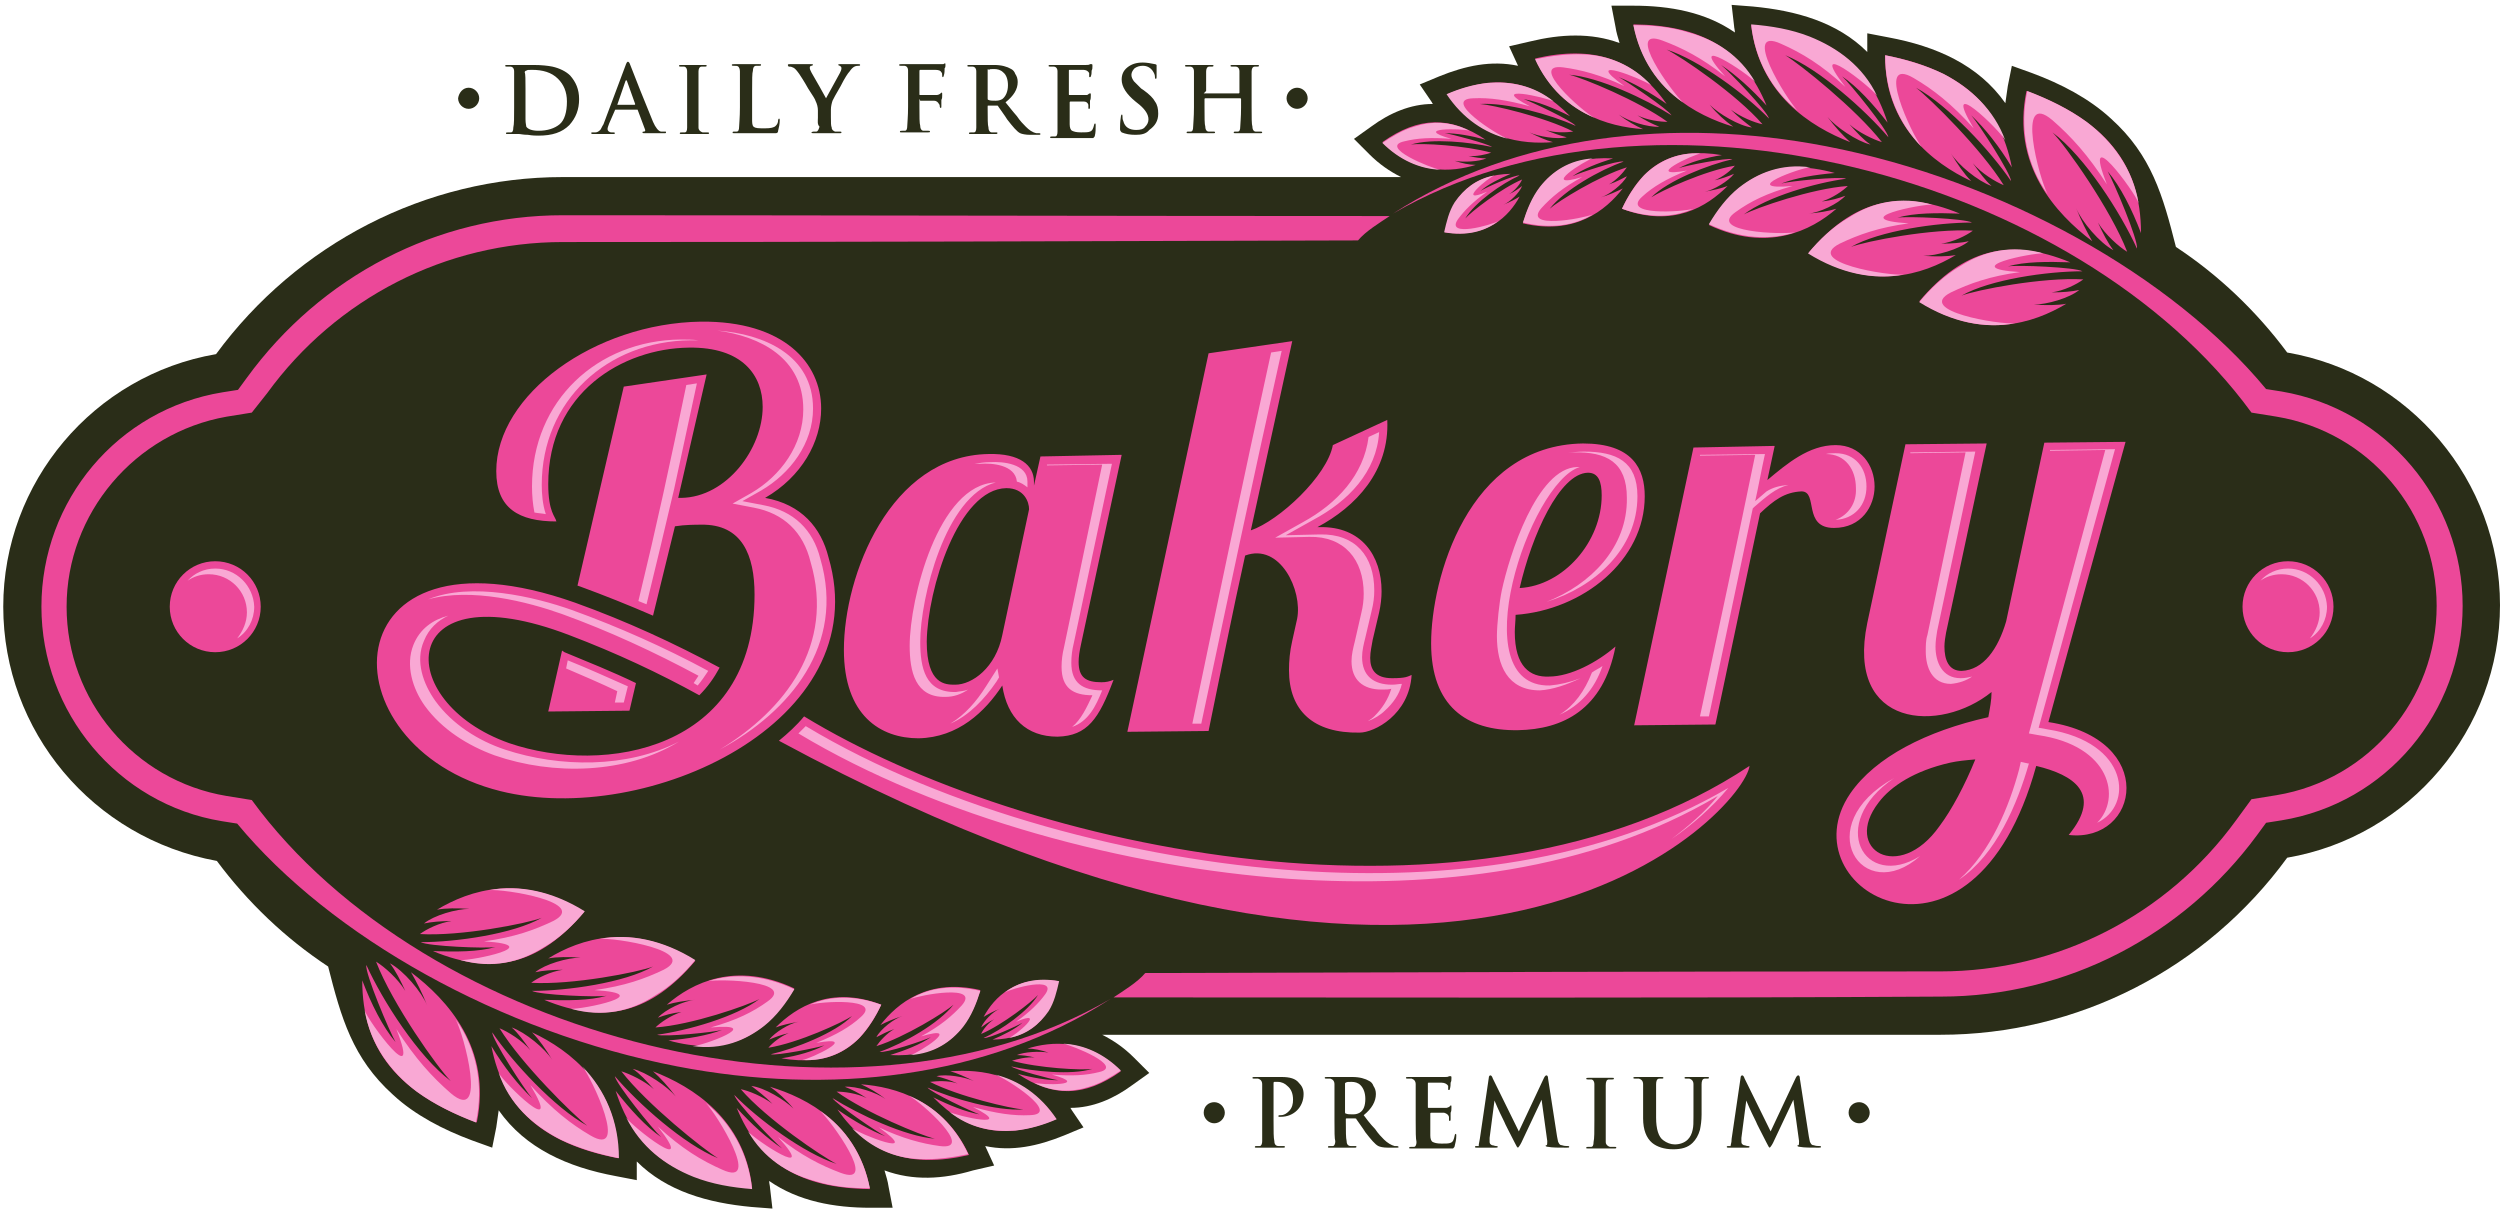 <?xml version="1.0" encoding="utf-8"?>
<!-- Generator: Adobe Illustrator 25.2.0, SVG Export Plug-In . SVG Version: 6.00 Build 0)  -->
<svg version="1.1" id="Layer_1" xmlns="http://www.w3.org/2000/svg" xmlns:xlink="http://www.w3.org/1999/xlink" x="0px" y="0px"
	 viewBox="0 0 307.8 149.4" style="enable-background:new 0 0 307.8 149.4;" xml:space="preserve">
<style type="text/css">
	.st0{fill-rule:evenodd;clip-rule:evenodd;fill:#2A2D18;}
	.st1{fill-rule:evenodd;clip-rule:evenodd;fill:#EC4899;}
	.st2{fill-rule:evenodd;clip-rule:evenodd;fill:#F9A8D4;}
	.st3{fill:#2A2D18;}
</style>
<g>
	<path class="st0" d="M108.9,144.1c0.2,0.7,0.4,1.3,0.5,2l0.5,2.6l-2.7,0c-4.5,0-8.9-0.8-12.5-3.3c0,0.3,0.1,0.6,0.1,0.8l0.3,2.6
		l-2.6-0.2c-5.3-0.5-10.4-1.9-14.1-5.6l0,2.3l-2.6-0.5c-5.9-1.1-11.1-3.4-14.4-8.1c-0.1,0.7-0.2,1.4-0.3,2.1l-0.5,2.5l-2.5-0.9
		c-3.5-1.3-7-3.1-9.7-5.6c-5-4.5-6.4-9.5-8-15.8c-5.3-3.5-9.9-7.9-13.7-13C11.4,103.2,0.4,90,0.4,74.7c0-15.3,11.1-28.5,26.2-31.1
		c10-13.6,25.8-21.8,42.7-21.8c34.4,0,68.8,0,103.2,0c-1.4-0.7-2.7-1.6-3.9-2.8l-1.9-1.9l2.1-1.5c2.3-1.7,4.9-2.8,7.6-2.8
		c0-0.1-0.1-0.1-0.1-0.2l-1.5-2.2l2.4-1c3.2-1.3,6.4-2,9.7-1.3c0,0,0,0,0,0l-1.1-2.4l2.6-0.6c3.7-0.9,7.5-1.1,11,0.2
		c-0.2-0.7-0.4-1.3-0.5-2l-0.5-2.6l2.7,0c4.5,0,8.9,0.8,12.5,3.3c0-0.3-0.1-0.6-0.1-0.8l-0.3-2.6l2.6,0.2c5.3,0.5,10.4,1.9,14.1,5.6
		l0-2.3l2.6,0.5c5.9,1.1,11.1,3.4,14.4,8.1c0.1-0.7,0.2-1.4,0.3-2.1l0.5-2.5l2.5,0.9c3.5,1.3,7,3.1,9.7,5.6c5,4.5,6.4,9.5,8,15.8
		c5.3,3.5,9.9,7.9,13.7,13c15.1,2.6,26.2,15.8,26.2,31.1c0,15.3-11.1,28.5-26.2,31.1c-10,13.7-25.8,21.8-42.7,21.8
		c-34.4,0-68.8,0-103.2,0c1.4,0.7,2.7,1.6,3.9,2.8l1.9,1.9l-2.1,1.5c-2.3,1.7-4.9,2.8-7.6,2.8c0,0.1,0.1,0.1,0.1,0.2l1.5,2.2l-2.4,1
		c-3.2,1.3-6.4,2-9.7,1.3c0,0,0,0,0,0l1.1,2.4l-2.6,0.6C116.1,145.2,112.4,145.4,108.9,144.1"/>
	<path class="st1" d="M222.7,31.1c5.4-6.4,11.1-7.9,18.6-4.8c-2.8-0.1-5.6-0.1-7.7,0.5c1.2-0.2,8.3,0.1,9.2,0.6
		c-4.3,0-11.4,1-14.9,3c1.8-0.7,10-2.3,15-2c-0.8,0.6-2.4,1.4-3.9,1.6c1.3,0,2.5-0.1,3.4-0.3c-1.2,1-4,1.8-5.6,1.8
		c1.5,0.1,2.9,0.1,4-0.1C236.8,33.8,230.3,36,222.7,31.1 M210.4,27.7c3.8-6.3,8.6-8.3,15.5-6.4c-2.4,0.2-4.8,0.6-6.6,1.3
		c1-0.3,7.2-0.9,8-0.6c-3.7,0.5-9.7,2.2-12.6,4.4c1.5-0.8,8.4-3.2,12.8-3.5c-0.6,0.6-1.9,1.5-3.2,1.9c1.1-0.1,2.1-0.4,2.9-0.7
		c-0.9,1-3.2,2.1-4.6,2.2c1.3-0.1,2.5-0.3,3.5-0.6C223,28.4,217.6,31.1,210.4,27.7z M199.7,25.7c2.6-5.6,6.4-7.6,12.3-6.6
		c-2,0.3-4,0.9-5.3,1.6c0.8-0.3,5.9-1.3,6.6-1.1c-3,0.7-7.9,2.6-10,4.7c1.2-0.8,6.6-3.3,10.3-3.9c-0.5,0.6-1.5,1.4-2.5,1.8
		c0.9-0.2,1.7-0.5,2.4-0.8c-0.7,0.9-2.5,2-3.6,2.2c1.1-0.2,2-0.4,2.8-0.7C210.2,25.4,206,28.1,199.7,25.7z M187.5,27.5
		c1.8-5.9,5.3-8.3,11.1-8c-1.9,0.6-3.7,1.3-5,2.2c0.8-0.4,5.6-2,6.3-1.8c-2.9,1-7.3,3.5-9.1,5.8c1-0.9,6-4,9.5-5.1
		c-0.4,0.6-1.3,1.6-2.2,2.1c0.9-0.3,1.6-0.7,2.2-1c-0.5,1-2.2,2.3-3.2,2.6c1-0.3,1.9-0.7,2.7-1.1C197.7,25.9,193.9,29,187.5,27.5z
		 M177.9,28.6c1-4.8,3.5-7.1,8.1-7.2c-1.4,0.6-2.8,1.3-3.7,2.1c0.6-0.4,4.2-2,4.8-1.9c-2.2,1-5.5,3.3-6.7,5.3c0.7-0.8,4.4-3.7,7-4.8
		c-0.2,0.5-0.9,1.4-1.6,1.8c0.7-0.3,1.2-0.7,1.6-1c-0.3,0.8-1.5,2-2.3,2.3c0.8-0.3,1.5-0.7,2-1C185.8,26.6,183.1,29.4,177.9,28.6z
		 M170.2,17.5c4.5-3.2,8.4-3.2,12.7-0.3c-1.8-0.5-3.6-0.8-5-0.8c0.8,0.1,5.3,1.3,5.8,1.7c-2.7-0.6-7.4-1.1-10-0.3
		c1.3-0.2,6.7,0.1,9.9,1c-0.6,0.2-1.8,0.5-2.8,0.4c0.8,0.2,1.6,0.3,2.2,0.3c-0.9,0.4-2.8,0.5-3.9,0.3c0.9,0.3,1.8,0.5,2.6,0.5
		C178.8,21.2,174.3,21.6,170.2,17.5z M178.2,11.6c6.1-2.6,10.8-1.7,15.1,2.7c-2-1-4-1.8-5.7-2.1c0.9,0.3,6,2.7,6.4,3.3
		c-3.1-1.4-8.5-2.9-11.8-2.7c1.5,0.1,8,1.6,11.5,3.4c-0.8,0.1-2.2,0.2-3.4-0.2c0.9,0.4,1.8,0.7,2.6,0.9c-1.2,0.3-3.5-0.1-4.6-0.6
		c1,0.5,2.1,1,2.9,1.2C187.5,17.8,182,17.2,178.2,11.6z M189,7.2c7.3-1.7,12.3,0.1,16.2,5.6c-2-1.4-4.1-2.6-5.9-3.3
		c1,0.5,6.1,4,6.5,4.7c-3.2-2-8.9-4.7-12.6-5c1.7,0.4,8.5,3.2,12.1,5.8c-0.9,0-2.5-0.2-3.7-0.8c0.9,0.6,1.9,1.1,2.7,1.4
		c-1.4,0.1-3.9-0.7-5-1.5c1,0.8,2.1,1.4,3,1.8C198,15.6,192,13.9,189,7.2z M201.1,3c8.6,0.1,13.6,3.2,16.4,10c-1.8-2-3.8-3.8-5.6-5
		c1,0.8,5.7,5.7,5.9,6.6c-2.9-3-8.6-7.2-12.6-8.5c1.8,0.9,8.6,5.5,11.8,9.2c-1-0.2-2.7-0.9-3.9-1.8c0.9,0.9,1.8,1.6,2.6,2.2
		c-1.6-0.2-4.1-1.7-5.2-2.8c0.9,1.1,1.9,2,2.9,2.7C208.8,14.2,202.7,11,201.1,3z M215.6,3.1c9.2,0.8,14.4,4.5,16.8,12
		c-1.8-2.3-3.7-4.4-5.6-5.7c1,0.9,5.6,6.6,5.7,7.5c-2.9-3.4-8.5-8.4-12.7-10.1c1.8,1.1,8.7,6.6,11.9,10.7c-1-0.3-2.9-1.2-4-2.2
		c0.9,1,1.7,1.9,2.6,2.5c-1.7-0.4-4.3-2.2-5.3-3.4c0.9,1.2,1.9,2.3,2.8,3.1C222.9,15.6,216.6,11.6,215.6,3.1z M232.1,6.8
		c9.3,1.8,14.1,6.1,15.6,13.8c-1.5-2.5-3.3-4.8-5-6.4c0.9,1,4.9,7.2,4.9,8.1c-2.5-3.7-7.7-9.3-11.7-11.5c1.7,1.3,8.1,7.6,10.8,12
		c-1-0.4-2.8-1.5-3.8-2.7c0.8,1.1,1.5,2.1,2.3,2.8c-1.7-0.6-4.1-2.6-5-4c0.8,1.3,1.6,2.5,2.5,3.4C238,20.1,232,15.5,232.1,6.8z
		 M249.5,11.2c9.7,3.6,14.1,9,14.1,17.5c-1.1-2.9-2.5-5.7-4.1-7.6c0.7,1.2,3.8,8.5,3.6,9.5c-2-4.4-6.4-11.3-10.4-14.3
		c1.6,1.6,7.2,9.5,9.2,14.7c-1-0.6-2.7-2.1-3.6-3.6c0.6,1.3,1.2,2.5,1.9,3.4c-1.7-0.9-3.9-3.5-4.6-5.2c0.6,1.5,1.3,2.9,2,4.1
		C253.1,26.3,247.6,20.3,249.5,11.2z M236.3,37.1c5.4-6.4,11.1-7.9,18.6-4.8c-2.8-0.1-5.6-0.1-7.7,0.5c1.2-0.2,8.3,0.1,9.2,0.6
		c-4.3,0-11.4,1-14.9,3c1.8-0.7,10-2.3,15-2c-0.8,0.6-2.4,1.4-3.9,1.6c1.3,0,2.5-0.1,3.4-0.3c-1.2,1-4,1.8-5.6,1.8
		c1.5,0.1,2.9,0.1,4-0.1C250.4,39.8,243.9,42,236.3,37.1z"/>
	<path class="st2" d="M231.1,11.8c-0.7-1.1-8.9-7.5-3.9-1.1c-2.9-2.7-5.4-4.2-7.9-5.3c-5-2.3,0.7,6.9,2,8.2
		c-3.1-2.5-5.2-6.1-5.7-10.6c2.5,0.2,4.9,0.6,7.2,1.5C226.3,5.9,229.4,8.2,231.1,11.8 M216.1,10.1c-0.8-1-8.8-6.3-3.7-0.7
		c-2.9-2.3-5.3-3.5-7.7-4.4c-4.8-1.8,1.2,6.4,2.5,7.6c-3.1-2.1-5.3-5.4-6.1-9.5c2.3,0,4.6,0.2,6.8,0.9
		C211.2,4.9,214.2,6.8,216.1,10.1z M203.3,10.5c-0.9-0.7-8.9-3.9-3.3,0.1c-3-1.4-5.3-2-7.5-2.3c-4.5-0.6,2.4,5.5,3.8,6.2
		c-3.1-1.3-5.7-3.7-7.3-7.2c1.9-0.4,4-0.7,6-0.6C198,6.8,201,8,203.3,10.5z M191.3,12.5c-0.9-0.5-8.4-2.2-2.9,0.6
		c-2.9-0.8-5-1.1-7-1c-4,0.1,3,4.6,4.3,5c-2.9-0.7-5.6-2.5-7.6-5.5c1.6-0.7,3.3-1.2,5.1-1.4C186,10,188.8,10.5,191.3,12.5z
		 M180.9,16.1c-0.8-0.3-7.2-0.4-2.2,1c-2.5-0.2-4.2-0.1-5.8,0.3c-3.2,0.7,3.3,3.3,4.4,3.5c-2.5-0.1-5-1.2-7.1-3.3
		c1.2-0.8,2.5-1.6,3.9-2C176.2,14.9,178.6,14.9,180.9,16.1z M184,21.6c-0.7,0.2-4.9,3.7-0.9,2c-1.7,1.2-2.8,2.3-3.6,3.4
		c-1.6,2.3,4.2,0.7,5,0.2c-1.7,1.3-3.9,1.9-6.7,1.4c0.3-1.3,0.6-2.6,1.3-3.7C180.2,23.3,181.8,22,184,21.6z M196.1,19.5
		c-0.9,0.2-6.7,3.9-1.3,2.3c-2.4,1.3-3.8,2.5-5,3.8c-2.4,2.7,5.1,1.3,6.3,0.8c-2.3,1.4-5.2,1.8-8.6,1c0.5-1.6,1.1-3.1,2.1-4.4
		C191.1,21.1,193.2,19.7,196.1,19.5z M209.4,18.9c-0.9,0.1-7.3,3.1-1.7,2.1c-2.5,1-4.2,2-5.5,3.2c-2.7,2.4,5,1.9,6.3,1.5
		c-2.5,1.1-5.5,1.2-8.8,0c0.7-1.5,1.6-2.9,2.7-4.1C204.1,19.9,206.5,18.7,209.4,18.9z M222.9,20.6c-1.1,0-9.1,2.9-2.2,2.3
		c-3.2,0.9-5.2,1.9-7,3.2c-3.6,2.5,5.8,2.8,7.3,2.5c-3.1,1-6.8,0.8-10.6-1c1-1.7,2.2-3.3,3.7-4.5C216.4,21.3,219.3,20.1,222.9,20.6z
		 M237.9,25.2c-1.3-0.1-10.8,1.8-2.9,2.3c-3.7,0.5-6.2,1.4-8.5,2.5c-4.5,2.3,6.1,4,7.9,3.8c-3.7,0.7-7.8-0.1-11.8-2.6
		c1.4-1.7,3.1-3.3,5-4.4C230.5,24.9,234,24.1,237.9,25.2z M251.6,31.2c-1.3-0.1-10.8,1.8-2.9,2.3c-3.7,0.5-6.2,1.4-8.5,2.5
		c-4.5,2.3,6.1,4,7.9,3.8c-3.7,0.7-7.8-0.1-11.8-2.6c1.4-1.7,3.1-3.3,5-4.4C244.2,30.9,247.7,30.1,251.6,31.2z M263.3,25
		c-0.4-1.3-7.1-10.4-3.9-2.3c-2.3-3.6-4.4-5.9-6.7-7.9c-4.6-3.9-1.6,7.3-0.6,9.1c-2.5-3.5-3.5-7.9-2.5-12.7c2.6,1,5.1,2.2,7.3,3.8
		C260.1,17.4,262.6,20.8,263.3,25z M246.9,17.3c-0.6-1.2-8.1-8.5-3.9-1.5c-2.7-3-5-4.8-7.4-6.2c-4.8-2.8-0.2,7,1,8.5
		c-2.8-2.9-4.5-6.7-4.5-11.3c2.5,0.5,4.9,1.2,7.2,2.3C242.7,10.9,245.5,13.5,246.9,17.3z"/>
	<path class="st1" d="M69.2,80.1l-1.7,7.5l10-0.1l0.8-3.4c-2.9-1.4-5.9-2.6-8.8-3.8L69.2,80.1z M99,88.2
		c26.9,16.4,82.5,28.6,116.4,6.1c-0.6,5.3-34,43.1-119.5-3.1C97,90.3,98.1,89.3,99,88.2z M123.9,60.1c2.2,0,2.8,1.7,2.8,2.6
		l-3.3,15.5c-0.8,4-3.7,6.1-5.8,6.1c-1.2,0-3.5,0-3.5-5.3C114.2,72.5,118,60.2,123.9,60.1z M128.1,56.2l-0.8,3.6v-0.5
		c0-2-1.7-3.5-5.6-3.4c-12.1,0.2-17.8,14.9-17.8,24.1c0,8.1,4.5,10.9,9.2,10.9c4.9-0.1,8.2-3.3,10.3-6.5c0.6,4,3,6.3,6.8,6.3
		c3.7-0.1,5.1-2.2,6.9-7c-0.5,0.2-0.9,0.3-1.5,0.3c-1.9,0-2.8-0.6-2.8-2.5c0-0.6,0.1-1.3,0.3-2.2l5-23.3L128.1,56.2z M197.2,61
		c0,5.7-4.7,11.1-10.1,11.4c1.5-6.5,4.9-14.1,8.4-14.2C196.8,58.2,197.2,59.3,197.2,61z M186.5,77.8c0-0.6,0.1-1.4,0.1-2.1
		c8.3-0.6,15.9-6.7,15.9-14.6c0-3.4-1.5-6.5-7.6-6.5c-14.2,0.2-18.7,16.7-18.7,24.6c0,7.7,4.3,10.8,10.7,10.7
		c5.5-0.1,10.5-2.5,12-10.3c-2.2,1.9-5.5,3.7-8.2,3.7C188.4,83.4,186.5,82.1,186.5,77.8z M208.5,55.1l-7.3,34.2l10-0.1l5.5-26
		c1.7-1.6,3-2.6,5.1-2.7c2.1,0,0.1,4.5,4,4.5c3.4,0,5-2.7,5-5.1c0-2.6-1.7-5.1-4.8-5.1c-3.3,0-6,2.3-8.4,4.3l0.9-4.2L208.5,55.1z
		 M243.2,93.5c-1.3,3.2-2.9,6.2-4.4,8.2c-5,7.1-12,2.9-7.5-2.9c1.5-2,4.4-3.9,8.8-4.9C241,93.7,242,93.6,243.2,93.5z M234.6,54.7
		l-4.7,22c-2.7,13,9,13.6,15.3,8.5c0,1-0.2,2-0.4,3.1c-7.6,1.7-13.9,4.9-17,9.4c-8.1,11.9,15.1,25,22.9-3.4c4.6,1.1,8.2,3.4,4,8.5
		c8.7,1,11.1-11.8-2.5-13.9l9.5-34.5l-10,0.1l-4.7,22c-1,3.4-2.8,6-5.5,6.1c-1.6,0-2.1-1.4-2.1-3c0-0.5,0.1-1.2,0.2-1.7l5-23.3
		L234.6,54.7z M170.8,51.7c0.3,6.3-3.9,10.7-8.6,13.2l0.3,0c5.1-0.1,7.6,3.5,7.6,7.9c0,0.8-0.1,1.7-0.3,2.6l-0.8,3.4
		c-0.1,0.7-0.3,1.4-0.3,2.2c0,1.4,0.6,2.5,2.7,2.5c1.7,0,1.9-0.2,2.4-0.4c-0.3,4.9-4.6,7.1-6.4,7.1c-5.7,0.1-8.7-2.7-8.7-7.7
		c0-1.1,0.1-2.3,0.4-3.6l0.6-2.7c0.7-3.5-2.1-9.4-6.4-7.8c-1.6,7.2-3,14.3-4.5,21.6l-10,0.1l10-46.6l10.3-1.5l-5.1,23.3
		c3.5-1.2,9.4-6.7,10.1-10.5L170.8,51.7z M76.8,47.6l-5.7,24.5l0.3,0.1c3,1.1,6,2.3,9,3.6l2.7-11c1.2-0.2,2.6-0.2,3.2-0.2
		c5.1-0.1,6.6,3.8,6.6,8.6c0,19.2-18.5,22.3-30.2,18.3C48.2,86.4,48.7,70,70.1,78.2c5.8,2.2,11.1,4.7,16,7.4c1-1,1.8-2.1,2.5-3.4
		c-5.6-3-11.4-5.7-17.8-8c-30.3-10.7-31.2,17.7-9.2,23.2c18,4.5,46.4-8.5,40.4-28.8c-0.9-3.6-3.3-6.5-7.8-7.3
		c4.5-2.6,6.9-6.9,6.9-11c0-5.6-4.6-10.8-14.8-10.7c-13.1,0.2-25.2,9-25.2,18.4c0,4.6,2.8,6.2,7.4,6.2c-0.1-0.6-1-1.1-1-4.6
		c0-11.3,9.2-16.7,17.3-16.8c6.6-0.1,9.1,3.4,9.1,7.3c0,5.1-4.4,11.1-10,11.2l-0.4,0L87,46.1L76.8,47.6z"/>
	<path class="st2" d="M69.9,81.3l-0.2,1c2.1,0.9,4.2,1.8,6.3,2.8l-0.3,1.4l1.1,0l0.5-2C74.8,83.4,72.4,82.3,69.9,81.3 M99.2,89.4
		c-0.3,0.3-0.6,0.6-0.9,0.9c17.3,10.4,40.6,16.5,60.4,17.9c17.9,1.2,37.1-0.9,52.8-10.2c-1.6,2-3.6,3.7-5.7,5.3c2.5-1.7,5-3.9,7-6.3
		c-15.7,9.2-35,11.4-52.9,10.2C140.1,105.9,116.5,99.8,99.2,89.4z M132,89.5c2-0.7,2.9-2.5,3.7-4.5c-2.4,0-3.8-0.9-3.8-3.4
		c0-0.8,0.1-1.6,0.3-2.4l4.7-22.1l-8,0.1l0,0.1l6.8-0.1l-4.7,22.5c-0.2,0.8-0.3,1.6-0.3,2.4c0,2.6,1.4,3.5,3.8,3.5
		C133.8,87.1,133.1,88.6,132,89.5z M117,89.1c2.3-1,4.2-3,5.7-5.2l0.3-0.5l-0.2-1.1l-1.4,2.2C120.2,86.4,118.8,88,117,89.1z
		 M125.2,59.3c0.5,0.1,0.9,0.4,1.3,0.7v-0.7c0-2.2-3-2.5-4.6-2.4c-0.7,0-1.3,0.1-1.9,0.2c0.2,0,0.5,0,0.7,0
		C122.1,57,125,57.2,125.2,59.3z M119.2,84.9c-0.5,0.2-1,0.2-1.5,0.3c-3.8,0.1-4.4-3-4.4-6.2c0-5.3,3.1-18,9.3-19.6
		c-7.1,0.2-10.6,14.4-10.6,20.1c0,3.2,0.7,6.4,4.4,6.3C117.4,85.8,118.3,85.5,119.2,84.9z M190.4,74.1c5.9-1.8,11.2-6.5,11.2-13
		c0-4.3-2.6-5.5-6.6-5.5c-0.7,0-1.3,0.1-2,0.1c0.2,0,0.5,0,0.7,0c4.1-0.1,6.6,1.2,6.6,5.6C200.4,67.4,195.8,72,190.4,74.1z
		 M194.6,83.5c-1.3,0.5-2.6,0.8-3.8,0.9c-10.9,0.2-2.5-25,3.7-26.9c-0.1,0-0.2,0-0.3,0c-5,0.1-8.4,11-9.3,15.2
		c-0.3,1.4-0.6,4.2-0.6,5.6c0,3.6,1.3,6.7,5.3,6.7C191.2,84.9,192.9,84.3,194.6,83.5z M197.3,82c-0.4,0.3-0.9,0.5-1.3,0.8
		c-0.9,2.3-2.2,4.1-4,5.2C194.5,86.9,196.3,84.9,197.3,82z M226,64c2.3-0.1,3.8-1.8,3.8-4.1c0-2.3-1.4-4.1-3.8-4.1
		c-0.4,0-0.8,0-1.2,0.1c2.4,0,3.7,1.9,3.7,4.2C228.6,61.9,227.6,63.4,226,64z M209.3,56l0,0.1l6.8-0.1c-2.2,10.7-4.5,21.5-6.8,32.2
		l1.1,0l5.4-25.6l0.2-0.2c1.4-1.2,2.6-2.3,4.2-2.7c-1.1,0.1-1.9,0.3-2.7,0.8l-1.4,1.2c0.3-1.3,0.8-4,1.2-5.8L209.3,56z M236.4,105.4
		c-6.9,4.3-11.5-4-3.2-9.6C222.7,101.6,229.3,111.7,236.4,105.4z M241.2,108.3c4.6-3.1,7.2-9.4,8.6-14.3l-0.1,0l-0.9-0.2l-0.2,0.9
		C247.4,99.2,245.1,104.9,241.2,108.3z M242.8,83.3c-0.4,0.1-0.9,0.2-1.4,0.2c-2.3,0-3.1-2-3.1-3.9c0-0.6,0.1-1.3,0.2-1.9l4.7-22.1
		l-8,0.1l0,0.1l6.8-0.1l-4.7,22.5c-0.2,0.6-0.2,1.3-0.2,2c0,2,0.8,4,3.1,4C241.2,84.1,242.1,83.8,242.8,83.3z M258.2,101.3
		c4.5-2.1,4-9.9-6.1-11.5l-1.1-0.2l9.4-34.3l-8,0.1l0,0.1l6.8-0.1l-9.4,34.9l1.1,0.2C259.9,91.8,261.2,98.3,258.2,101.3z
		 M169.8,53.2l-1.3,0.6c-0.6,4.7-3.9,8.2-8.1,10.5l-3.4,1.9l4.2-0.1c4.3-0.1,6.7,2.8,6.7,7c0,0.8-0.1,1.6-0.3,2.4l-0.8,3.5
		c-0.2,0.8-0.4,1.6-0.4,2.4c0,2.3,1.4,3.5,3.7,3.5c0.5,0,0.9,0,1.2-0.1c-0.4,1.3-1.1,2.4-2.1,3.4c-0.2,0.2-0.5,0.4-0.8,0.6
		c0.8-0.3,1.6-0.8,2.1-1.3c1-0.9,1.8-2,2.1-3.3c-0.4,0-0.7,0.1-1.2,0.1c-2.3,0-3.7-1.1-3.7-3.4c0-0.8,0.2-1.6,0.4-2.4l0.8-3.4
		c0.2-0.8,0.3-1.6,0.3-2.4c0-4.2-2.3-7-6.7-6.9l-4.2,0.1l3.4-1.9C166,61.7,169.5,58.1,169.8,53.2z M88.6,92.3
		c8.7-4.7,15.5-12.9,12.4-23.5c-0.9-3.6-3.3-5.9-7-6.6l-2.6-0.5l2.3-1.3c3.6-2.1,6.4-5.8,6.4-10.1c0-6.6-6.1-9.2-11.8-9.6
		c5.3,0.7,10.6,3.4,10.6,9.7c0,4.4-2.8,8.2-6.4,10.3L90.2,62l2.6,0.5c3.7,0.7,6.1,3,7,6.7C102.8,79.4,96.7,87.4,88.6,92.3z
		 M85.4,84.1l0.5,0.3c0.5-0.6,0.9-1.2,1.3-1.8c-5.4-2.9-11-5.4-16.8-7.5c-4.5-1.6-12.4-3.5-17.7-1.3c5.3-1.5,12.3,0.3,16.5,1.8
		c5.8,2.1,11.4,4.7,16.8,7.6C85.8,83.5,85.6,83.8,85.4,84.1z M83.6,91.3c-6.4,3.3-14.7,3.2-21.4,1c-3.3-1.1-6.5-3.1-8.6-6
		c-1.5-2.1-2.5-4.9-1.4-7.4c0.6-1.5,1.7-2.5,3-3.1c-1.9,0.5-3.5,1.6-4.3,3.6c-1,2.5-0.1,5.4,1.4,7.5c2.1,2.9,5.3,4.9,8.6,6.1
		C68.1,95.5,77.1,95.3,83.6,91.3z M78.6,74l1,0.4c1.2-4.9,2.3-9.5,3.4-14.2l2.8-13l-1.3,0.2C82.5,57.1,80.9,64.5,78.6,74z
		 M147.9,89.1l-1.1,0c3.2-15.4,6.3-30.2,9.7-45.7l1.3-0.2C154,60.2,151.4,72.6,147.9,89.1z M67.2,63.3
		C67.2,63.3,67.2,63.2,67.2,63.3c-0.4-1.2-0.5-2.5-0.5-3.6c0-10.4,8.1-17.7,18.3-17.8c0.3,0,0.6,0,1,0c-0.7-0.1-1.5-0.1-2.2-0.1
		c-10.2,0.1-18.3,7.5-18.3,18.1c0,1.1,0.1,2.2,0.3,3.2C66.3,63.2,66.7,63.2,67.2,63.3z"/>
	<path class="st1" d="M85.6,118.3c-5.4,6.4-11.1,7.9-18.6,4.8c2.8,0.1,5.6,0.1,7.7-0.5c-1.2,0.2-8.3-0.1-9.2-0.6
		c4.3,0,11.4-1,14.9-3c-1.8,0.7-10,2.3-15,2c0.8-0.6,2.4-1.4,3.9-1.6c-1.3,0-2.5,0.1-3.4,0.3c1.2-1,4-1.8,5.6-1.8
		c-1.5-0.1-2.9-0.1-4,0.1C71.4,115.6,77.9,113.4,85.6,118.3 M97.8,121.7c-3.8,6.3-8.6,8.3-15.5,6.4c2.4-0.2,4.8-0.6,6.6-1.3
		c-1,0.3-7.2,0.9-8,0.6c3.7-0.5,9.7-2.2,12.6-4.4c-1.5,0.8-8.4,3.2-12.8,3.5c0.6-0.6,1.9-1.5,3.2-1.9c-1.1,0.1-2.1,0.4-2.9,0.7
		c0.9-1,3.2-2.1,4.6-2.2c-1.3,0.1-2.5,0.3-3.5,0.6C85.2,121,90.6,118.3,97.8,121.7z M108.5,123.7c-2.6,5.6-6.4,7.6-12.3,6.6
		c2-0.3,4-0.9,5.3-1.6c-0.8,0.3-5.9,1.3-6.6,1.1c3-0.7,7.9-2.6,10-4.7c-1.2,0.8-6.6,3.3-10.3,3.9c0.5-0.6,1.5-1.4,2.5-1.8
		c-0.9,0.2-1.7,0.5-2.4,0.8c0.7-0.9,2.5-2,3.6-2.2c-1.1,0.2-2,0.4-2.8,0.7C98,124,102.3,121.3,108.5,123.7z M120.7,121.9
		c-1.8,5.9-5.3,8.3-11.1,8c1.9-0.6,3.7-1.3,5-2.2c-0.8,0.4-5.6,2-6.3,1.8c2.9-1,7.3-3.5,9.1-5.8c-1,0.9-6,4-9.5,5.1
		c0.4-0.6,1.3-1.6,2.2-2.1c-0.9,0.3-1.6,0.7-2.2,1c0.5-1,2.2-2.3,3.2-2.6c-1,0.3-1.9,0.7-2.7,1.1
		C110.5,123.5,114.3,120.4,120.7,121.9z M130.3,120.8c-1,4.8-3.5,7.1-8.1,7.2c1.4-0.6,2.8-1.3,3.7-2.1c-0.6,0.4-4.2,2-4.8,1.9
		c2.2-1,5.5-3.3,6.7-5.3c-0.7,0.8-4.4,3.7-7,4.8c0.2-0.5,0.9-1.4,1.6-1.8c-0.7,0.3-1.2,0.7-1.6,1c0.3-0.8,1.5-2,2.3-2.3
		c-0.8,0.3-1.5,0.7-2,1C122.4,122.8,125.1,120,130.3,120.8z M138,131.9c-4.5,3.2-8.4,3.2-12.7,0.3c1.8,0.5,3.6,0.8,5,0.8
		c-0.8-0.1-5.3-1.3-5.8-1.7c2.7,0.6,7.4,1.1,10,0.3c-1.3,0.2-6.7-0.1-9.9-1c0.6-0.2,1.8-0.5,2.8-0.4c-0.8-0.2-1.6-0.3-2.2-0.3
		c0.9-0.4,2.8-0.5,3.9-0.3c-0.9-0.3-1.8-0.5-2.6-0.5C129.4,128.2,133.9,127.8,138,131.9z M130,137.8c-6.1,2.6-10.8,1.7-15.1-2.7
		c2,1,4,1.8,5.7,2.1c-0.9-0.3-6-2.7-6.4-3.3c3.1,1.4,8.5,2.9,11.8,2.7c-1.5-0.1-8-1.6-11.5-3.4c0.8-0.1,2.2-0.2,3.4,0.2
		c-0.9-0.4-1.8-0.7-2.6-0.9c1.2-0.3,3.5,0.1,4.6,0.6c-1-0.5-2.1-1-2.9-1.2C120.7,131.6,126.2,132.2,130,137.8z M119.3,142.2
		c-7.3,1.7-12.3-0.1-16.2-5.6c2,1.4,4.1,2.6,5.9,3.3c-1-0.5-6.1-4-6.5-4.7c3.2,2,8.9,4.7,12.6,5c-1.7-0.4-8.5-3.2-12.1-5.8
		c0.9,0,2.5,0.2,3.7,0.8c-0.9-0.6-1.9-1.1-2.7-1.4c1.4-0.1,3.9,0.7,5,1.5c-1-0.8-2.1-1.4-3-1.8C110.2,133.8,116.2,135.5,119.3,142.2
		z M107.1,146.4c-8.6-0.1-13.6-3.2-16.4-10c1.8,2,3.8,3.8,5.6,5c-1-0.8-5.7-5.7-5.9-6.6c2.9,3,8.6,7.2,12.6,8.5
		c-1.8-0.9-8.6-5.5-11.8-9.2c1,0.2,2.7,0.9,3.9,1.8c-0.9-0.9-1.8-1.6-2.6-2.2c1.6,0.2,4.1,1.7,5.2,2.8c-0.9-1.1-1.9-2-2.9-2.7
		C99.4,135.2,105.6,138.4,107.1,146.4z M92.6,146.3c-9.2-0.8-14.4-4.5-16.8-12c1.8,2.3,3.7,4.4,5.6,5.7c-1-0.9-5.6-6.6-5.7-7.5
		c2.9,3.4,8.5,8.4,12.7,10.1c-1.8-1.1-8.7-6.6-11.9-10.7c1,0.3,2.9,1.2,4,2.2c-0.9-1-1.7-1.9-2.6-2.5c1.7,0.4,4.3,2.2,5.3,3.4
		c-0.9-1.2-1.9-2.3-2.8-3.1C85.3,133.8,91.7,137.8,92.6,146.3z M76.1,142.6c-9.3-1.8-14.1-6.1-15.6-13.8c1.5,2.5,3.3,4.8,5,6.4
		c-0.9-1-4.9-7.2-4.9-8.1c2.5,3.7,7.7,9.3,11.7,11.5c-1.7-1.3-8.1-7.6-10.8-12c1,0.4,2.8,1.5,3.8,2.7c-0.8-1.1-1.5-2.1-2.3-2.8
		c1.7,0.6,4.1,2.6,5,4c-0.8-1.3-1.6-2.5-2.5-3.4C70.2,129.3,76.2,133.9,76.1,142.6z M58.7,138.2c-9.7-3.6-14.1-9-14.1-17.5
		c1.1,2.9,2.5,5.7,4.1,7.6c-0.7-1.2-3.8-8.5-3.6-9.5c2,4.4,6.4,11.3,10.4,14.3c-1.6-1.6-7.2-9.5-9.2-14.7c1,0.6,2.7,2.1,3.6,3.6
		c-0.6-1.3-1.2-2.5-1.9-3.4c1.7,0.9,3.9,3.5,4.6,5.2c-0.6-1.5-1.3-2.9-2-4.1C55.1,123.1,60.6,129.1,58.7,138.2z M71.9,112.3
		c-5.4,6.4-11.1,7.9-18.6,4.8c2.8,0.1,5.6,0.1,7.7-0.5c-1.2,0.2-8.3-0.1-9.2-0.6c4.3,0,11.4-1,14.9-3c-1.8,0.7-10,2.3-15,2
		c0.8-0.6,2.4-1.4,3.9-1.6c-1.3,0-2.5,0.1-3.4,0.3c1.2-1,4-1.8,5.6-1.8c-1.5-0.1-2.9-0.1-4,0.1C57.8,109.6,64.3,107.4,71.9,112.3z"
		/>
	<path class="st2" d="M77.1,137.6c0.7,1.1,8.9,7.5,3.9,1.1c2.9,2.7,5.4,4.2,7.9,5.3c5,2.3-0.7-6.9-2-8.2c3.1,2.5,5.2,6.1,5.7,10.6
		c-2.5-0.2-4.9-0.6-7.2-1.5C81.9,143.5,78.9,141.2,77.1,137.6 M92.1,139.3c0.8,1,8.8,6.3,3.7,0.7c2.9,2.3,5.3,3.5,7.7,4.4
		c4.8,1.8-1.2-6.4-2.5-7.6c3.1,2.1,5.3,5.4,6.1,9.5c-2.3,0-4.6-0.2-6.8-0.9C97,144.5,94,142.6,92.1,139.3z M104.9,138.9
		c0.9,0.7,8.9,3.9,3.3-0.1c3,1.4,5.3,2,7.5,2.3c4.5,0.6-2.4-5.5-3.8-6.2c3.1,1.3,5.7,3.7,7.3,7.2c-1.9,0.4-4,0.7-6,0.6
		C110.2,142.6,107.3,141.4,104.9,138.9z M116.9,136.9c0.9,0.5,8.4,2.2,2.9-0.6c2.9,0.8,5,1.1,7,1c4-0.1-3-4.6-4.3-5
		c2.9,0.7,5.6,2.5,7.6,5.5c-1.6,0.7-3.3,1.2-5.1,1.4C122.2,139.4,119.4,138.9,116.9,136.9z M127.3,133.3c0.8,0.3,7.2,0.4,2.2-1
		c2.5,0.2,4.2,0.1,5.8-0.3c3.2-0.7-3.3-3.3-4.4-3.5c2.5,0.1,5,1.2,7.1,3.3c-1.2,0.8-2.5,1.6-3.9,2
		C132,134.5,129.6,134.5,127.3,133.3z M124.2,127.8c0.7-0.2,4.9-3.7,0.9-2c1.7-1.2,2.8-2.3,3.6-3.4c1.6-2.3-4.2-0.7-5-0.2
		c1.7-1.3,3.9-1.9,6.7-1.4c-0.3,1.3-0.6,2.6-1.3,3.7C128,126.1,126.4,127.4,124.2,127.8z M112.1,129.9c0.9-0.2,6.7-3.9,1.3-2.3
		c2.4-1.3,3.8-2.5,5-3.8c2.4-2.7-5.1-1.3-6.3-0.8c2.3-1.4,5.2-1.8,8.6-1c-0.5,1.6-1.1,3.1-2.1,4.4
		C117.1,128.3,115,129.7,112.1,129.9z M98.8,130.5c0.9-0.1,7.3-3.1,1.7-2.1c2.5-1,4.2-2,5.5-3.2c2.7-2.4-5-1.9-6.3-1.5
		c2.5-1.1,5.5-1.2,8.8,0c-0.7,1.5-1.6,2.9-2.7,4.1C104.1,129.5,101.7,130.7,98.8,130.5z M85.3,128.8c1.1,0,9.1-2.9,2.2-2.3
		c3.2-0.9,5.2-1.9,7-3.2c3.6-2.5-5.8-2.8-7.3-2.5c3.1-1,6.8-0.8,10.6,1c-1,1.7-2.2,3.3-3.7,4.5C91.8,128.1,88.9,129.3,85.3,128.8z
		 M70.3,124.2c1.3,0.1,10.8-1.8,2.9-2.3c3.7-0.5,6.2-1.4,8.5-2.5c4.5-2.3-6.1-4-7.9-3.8c3.7-0.7,7.8,0.1,11.8,2.6
		c-1.4,1.7-3.1,3.3-5,4.4C77.7,124.5,74.2,125.3,70.3,124.2z M56.7,118.2c1.3,0.1,10.8-1.8,2.9-2.3c3.7-0.5,6.2-1.4,8.5-2.5
		c4.5-2.3-6.1-4-7.9-3.8c3.7-0.7,7.8,0.1,11.8,2.6c-1.4,1.7-3.1,3.3-5,4.4C64,118.5,60.6,119.3,56.7,118.2z M44.9,124.4
		c0.4,1.3,7.1,10.4,3.9,2.3c2.3,3.6,4.4,5.9,6.7,7.9c4.6,3.9,1.6-7.3,0.6-9.1c2.5,3.5,3.5,7.9,2.5,12.7c-2.6-1-5.1-2.2-7.3-3.8
		C48.1,132,45.6,128.6,44.9,124.4z M61.4,132.1c0.6,1.2,8.1,8.5,3.9,1.5c2.7,3,5,4.8,7.4,6.2c4.8,2.8,0.2-7-1-8.5
		c2.8,2.9,4.5,6.7,4.5,11.3c-2.5-0.5-4.9-1.2-7.2-2.3C65.5,138.5,62.7,135.9,61.4,132.1z"/>
	<path class="st1" d="M171.1,26.6c-1.2,0.8-3,1.9-3.9,3c-32.5,0.1-65.2,0.2-97.9,0.2c-14.4,0-27.9,6.9-36.4,18.6L31,50.8l-3.1,0.5
		C16.6,53.3,8.2,63.2,8.2,74.7c0,11.5,8.3,21.4,19.7,23.3l3.1,0.5c21.3,29.2,73.7,43.1,105.7,24.5c-15.2,9.8-34.6,11.9-53.3,8.3
		c-21.8-4.2-42.7-16-54.2-29.9l-1.9-0.3C14.5,99,5.1,87.7,5.1,74.7c0-13.1,9.4-24.3,22.3-26.4l1.9-0.3l1.1-1.5
		C39.5,34,53.8,26.5,69.3,26.5C103.2,26.5,137.1,26.6,171.1,26.6 M139.3,122.8h-2.2c1.2-0.8,3-1.9,3.9-3c32.5-0.1,65.2-0.2,97.9-0.2
		c14.4,0,27.9-6.9,36.4-18.6l1.9-2.6l3.1-0.5c11.4-1.9,19.7-11.8,19.7-23.3c0-11.5-8.3-21.4-19.7-23.3l-3.1-0.5
		c-21.3-29.2-73.7-43.1-105.7-24.5c15.2-9.8,34.6-11.9,53.3-8.3c21.8,4.2,42.7,16,54.2,29.9l1.9,0.3c12.9,2.2,22.3,13.4,22.3,26.4
		c0,13.1-9.4,24.3-22.3,26.4l-1.9,0.3l-1.1,1.5c-9.1,12.4-23.5,19.9-38.9,19.9C205.7,122.9,172.5,122.8,139.3,122.8z"/>
	<path class="st1" d="M281.7,69.1c3.1,0,5.6,2.5,5.6,5.6c0,3.1-2.5,5.6-5.6,5.6c-3.1,0-5.6-2.5-5.6-5.6
		C276.1,71.6,278.6,69.1,281.7,69.1 M26.5,69.1c3.1,0,5.6,2.5,5.6,5.6c0,3.1-2.5,5.6-5.6,5.6c-3.1,0-5.6-2.5-5.6-5.6
		C20.9,71.6,23.4,69.1,26.5,69.1z"/>
	<path class="st2" d="M281.7,70c-1.4,0-2.6,0.6-3.4,1.5c0.7-0.5,1.6-0.8,2.6-0.8c2.6,0,4.7,2.1,4.7,4.7c0,1.2-0.5,2.3-1.2,3.2
		c1.3-0.8,2.1-2.3,2.1-3.9C286.4,72.1,284.3,70,281.7,70 M26.5,70c-1.4,0-2.6,0.6-3.4,1.5c0.7-0.5,1.6-0.8,2.6-0.8
		c2.6,0,4.7,2.1,4.7,4.7c0,1.2-0.5,2.3-1.2,3.2c1.3-0.8,2.1-2.3,2.1-3.9C31.2,72.1,29.1,70,26.5,70z"/>
	<path class="st3" d="M148.2,11.5h4.3c0,0,0.1,0,0.1-0.1v-0.2c0-1.4,0-2.2,0-2.4c0-0.4-0.2-0.6-0.5-0.6c-0.1,0-0.3,0-0.4,0
		c-0.1,0-0.2,0-0.2-0.1c0-0.1,0.1-0.1,0.2-0.1c0.2,0,0.5,0,0.9,0c0.4,0,0.6,0,0.7,0c0.1,0,0.3,0,0.7,0c0.4,0,0.6,0,0.8,0
		c0.2,0,0.2,0,0.2,0.1c0,0.1-0.1,0.1-0.2,0.1c-0.1,0-0.2,0-0.3,0c-0.3,0-0.4,0.3-0.4,0.6c0,0.2,0,1.1,0,2.4v2c0,1.3,0,2.1,0.1,2.4
		c0,0.4,0.2,0.6,0.4,0.6c0.2,0,0.4,0,0.6,0c0.1,0,0.2,0,0.2,0.1c0,0.1-0.1,0.1-0.2,0.1c-0.3,0-0.6,0-1,0c-0.4,0-0.7,0-0.7,0
		c-0.1,0-0.3,0-0.6,0c-0.4,0-0.6,0-0.8,0c-0.2,0-0.2,0-0.2-0.1c0-0.1,0.1-0.1,0.2-0.1c0.1,0,0.2,0,0.3,0c0.2,0,0.3-0.2,0.3-0.6
		c0-0.3,0.1-1.1,0.1-2.4v-1c0,0,0-0.1-0.1-0.1h-4.3c0,0-0.1,0-0.1,0.1v1c0,1.3,0,2.1,0.1,2.4c0,0.4,0.2,0.6,0.4,0.6
		c0.2,0,0.4,0,0.6,0c0.1,0,0.2,0,0.2,0.1c0,0.1-0.1,0.1-0.2,0.1c-0.3,0-0.6,0-1,0c-0.4,0-0.7,0-0.7,0c-0.1,0-0.3,0-0.6,0
		c-0.4,0-0.6,0-0.8,0c-0.2,0-0.2,0-0.2-0.1c0-0.1,0.1-0.1,0.2-0.1c0.1,0,0.2,0,0.3,0c0.2,0,0.3-0.2,0.3-0.6c0-0.3,0.1-1.1,0.1-2.4
		v-2c0-1.4,0-2.2,0-2.4c0-0.4-0.2-0.6-0.5-0.6c-0.1,0-0.3,0-0.4,0c-0.1,0-0.2,0-0.2-0.1c0-0.1,0.1-0.1,0.2-0.1c0.2,0,0.5,0,0.9,0
		c0.4,0,0.6,0,0.7,0c0.1,0,0.3,0,0.7,0c0.4,0,0.6,0,0.8,0c0.2,0,0.2,0,0.2,0.1c0,0.1-0.1,0.1-0.2,0.1c-0.1,0-0.2,0-0.3,0
		c-0.3,0-0.4,0.3-0.4,0.6c0,0.2,0,1.1,0,2.4L148.2,11.5C148.1,11.5,148.2,11.5,148.2,11.5 M139.8,16.6c-0.7,0-1.2-0.1-1.7-0.3
		c-0.1-0.1-0.2-0.2-0.2-0.4c0-0.4,0-0.9,0.1-1.5c0-0.2,0.1-0.3,0.1-0.3c0.1,0,0.1,0.1,0.1,0.2c0,0.2,0,0.4,0.1,0.6
		c0.2,0.8,0.8,1.1,1.6,1.1c0.5,0,0.9-0.1,1.1-0.4c0.2-0.2,0.4-0.5,0.4-0.9c0-0.6-0.4-1.2-1.1-1.8l-0.5-0.4c-1.1-0.9-1.7-1.8-1.7-2.7
		c0-0.6,0.2-1.1,0.7-1.5c0.5-0.4,1.1-0.6,1.9-0.6c0.5,0,1,0.1,1.5,0.2c0.1,0,0.2,0.1,0.2,0.1c0,0,0,0.1,0,0.4c0,0.3,0,0.6,0,1
		c0,0.2,0,0.3-0.1,0.3c-0.1,0-0.1-0.1-0.1-0.2c0-0.3-0.1-0.5-0.3-0.8c-0.3-0.4-0.7-0.6-1.2-0.6c-0.4,0-0.7,0.1-1,0.3
		c-0.2,0.2-0.4,0.5-0.4,0.8c0,0.3,0.1,0.5,0.3,0.8c0.2,0.2,0.5,0.5,0.9,0.9l0.3,0.2c0.7,0.5,1.2,1,1.4,1.4c0.3,0.4,0.4,0.9,0.4,1.5
		c0,0.9-0.4,1.5-1.1,2C141.1,16.5,140.5,16.6,139.8,16.6z M130.2,13.2v-2c0-1.4,0-2.2,0-2.4c0-0.4-0.2-0.6-0.5-0.6
		c-0.1,0-0.3,0-0.4,0c-0.1,0-0.2,0-0.2-0.1c0-0.1,0.1-0.1,0.2-0.1c0.2,0,0.5,0,0.9,0c0.4,0,0.6,0,0.7,0c1.8,0,2.7,0,2.8,0
		c0.2,0,0.4,0,0.5-0.1c0.1,0,0.2,0,0.2,0c0,0,0.1,0,0.1,0.1c0,0,0,0.1,0,0.2c0,0.2,0,0.3-0.1,0.5c0,0.2,0,0.5-0.1,0.7
		c0,0.1-0.1,0.1-0.1,0.1c-0.1,0-0.1,0-0.1-0.1c0-0.1,0-0.2,0-0.2c0-0.1,0-0.1,0-0.2c-0.1-0.2-0.3-0.4-0.8-0.4c-0.3,0-0.8,0-1.6,0
		c-0.1,0-0.1,0-0.1,0.1v2.9c0,0.1,0,0.1,0.1,0.1c1,0,1.7,0,1.8,0c0.1,0,0.2,0,0.3,0c0.1,0,0.2-0.1,0.2-0.1c0.1-0.1,0.2-0.1,0.2-0.1
		c0.1,0,0.1,0,0.1,0.1c0,0,0,0.1,0,0.2c0,0.2,0,0.4-0.1,0.6c0,0.4,0,0.7,0,0.8c0,0.1,0,0.2-0.1,0.2c-0.1,0-0.1,0-0.1-0.1
		c0-0.1,0-0.2,0-0.4c-0.1-0.3-0.3-0.4-0.6-0.4c-0.2,0-0.8,0-1.6,0c0,0-0.1,0-0.1,0.1v2.7c0,0.4,0.1,0.7,0.3,0.8
		c0.2,0.1,0.5,0.2,1.1,0.2c0.5,0,0.9,0,1.1-0.1c0.3-0.1,0.4-0.4,0.5-0.8c0-0.1,0.1-0.2,0.1-0.2c0.1,0,0.1,0.1,0.1,0.2
		c0,0.5,0,0.9-0.1,1.3c0,0.1-0.1,0.2-0.2,0.3c-0.1,0-0.2,0-0.5,0c-0.7,0-1.3,0-2,0c-0.7,0-1,0-1.2,0c-0.1,0-0.3,0-0.6,0
		c-0.4,0-0.6,0-0.8,0c-0.2,0-0.2,0-0.2-0.1c0-0.1,0.1-0.1,0.3-0.1c0.1,0,0.2,0,0.3,0c0.2,0,0.3-0.2,0.3-0.6
		C130.2,15.3,130.2,14.5,130.2,13.2z M121.6,8.6v3.5c0,0.1,0,0.2,0.1,0.2c0.2,0.1,0.5,0.1,0.9,0.1c0.4,0,0.6-0.1,0.8-0.2
		c0.4-0.3,0.7-0.9,0.7-1.7c0-0.7-0.2-1.3-0.6-1.6c-0.3-0.3-0.7-0.4-1.1-0.4c-0.4,0-0.6,0-0.6,0.1C121.6,8.5,121.6,8.5,121.6,8.6z
		 M120.2,13.2v-2c0-1.4,0-2.2,0-2.4c0-0.4-0.2-0.6-0.5-0.6c-0.1,0-0.3,0-0.4,0c-0.1,0-0.2,0-0.2-0.1c0-0.1,0.1-0.1,0.2-0.1
		c0.2,0,0.5,0,0.9,0c0.4,0,0.6,0,0.6,0c0.1,0,0.4,0,0.8,0c0.4,0,0.7,0,0.8,0c0.9,0,1.6,0.2,2.1,0.5c0.2,0.1,0.4,0.3,0.5,0.6
		c0.2,0.3,0.3,0.6,0.3,1c0,0.9-0.5,1.7-1.5,2.5c0.8,1,1.3,1.6,1.4,1.7c0.4,0.6,0.8,1,1.1,1.3c0.4,0.4,0.8,0.7,1.3,0.8
		c0.1,0,0.2,0,0.3,0c0.1,0,0.2,0,0.2,0.1c0,0.1-0.1,0.1-0.2,0.1h-1.1c-0.5,0-1-0.1-1.2-0.2c-0.4-0.2-0.9-0.8-1.6-1.7
		c-0.3-0.5-0.7-1-1.1-1.6c0-0.1-0.1-0.1-0.2-0.1h-1c-0.1,0-0.1,0-0.1,0.1v0.2c0,1.3,0,2.1,0.1,2.4c0,0.4,0.2,0.6,0.4,0.6
		c0.2,0,0.4,0,0.6,0c0.1,0,0.1,0,0.1,0.1c0,0.1-0.1,0.1-0.2,0.1c-0.3,0-0.6,0-1,0c-0.4,0-0.6,0-0.7,0c-0.1,0-0.3,0-0.6,0
		c-0.3,0-0.6,0-0.8,0c-0.2,0-0.2,0-0.2-0.1c0-0.1,0.1-0.1,0.3-0.1c0.1,0,0.2,0,0.3,0c0.2,0,0.3-0.2,0.3-0.6
		C120.2,15.3,120.2,14.5,120.2,13.2z M113.2,12.2v0.9c0,1.3,0,2.1,0.1,2.4c0,0.4,0.2,0.6,0.4,0.6c0.2,0,0.4,0,0.6,0
		c0.1,0,0.2,0,0.2,0.1c0,0.1-0.1,0.1-0.3,0.1c-0.3,0-0.6,0-1,0c-0.4,0-0.6,0-0.7,0c-0.1,0-0.3,0-0.7,0c-0.4,0-0.6,0-0.8,0
		c-0.2,0-0.2,0-0.2-0.1c0-0.1,0.1-0.1,0.3-0.1c0.1,0,0.2,0,0.3,0c0.2,0,0.3-0.2,0.3-0.6c0-0.3,0.1-1.1,0.1-2.4v-2c0-1.4,0-2.2,0-2.4
		c0-0.4-0.2-0.6-0.5-0.6c-0.1,0-0.3,0-0.4,0c-0.1,0-0.2,0-0.2-0.1c0-0.1,0.1-0.1,0.3-0.1c0.2,0,0.5,0,0.9,0c0.4,0,0.6,0,0.7,0
		c1.8,0,2.8,0,3,0c0.1,0,0.3,0,0.5,0c0.1,0,0.2-0.1,0.2-0.1c0.1,0,0.1,0,0.1,0.1c0,0,0,0.1,0,0.2c0,0.1,0,0.2-0.1,0.3
		c0,0.3,0,0.6-0.1,0.9c0,0.1-0.1,0.2-0.1,0.2c-0.1,0-0.1-0.1-0.1-0.2c0-0.2,0-0.3-0.1-0.4c-0.1-0.2-0.3-0.3-0.8-0.3l-1.8,0
		c-0.1,0-0.1,0.1-0.1,0.2v2.8c0,0.1,0,0.1,0.1,0.1h1.5c0.3,0,0.5,0,0.5,0c0.2,0,0.4-0.1,0.5-0.2c0.1-0.1,0.1-0.1,0.1-0.1
		c0,0,0.1,0,0.1,0.1c0,0,0,0.1,0,0.3c0,0.2,0,0.3-0.1,0.5c0,0.3,0,0.6,0,0.8c0,0.1,0,0.2-0.1,0.2c0,0-0.1-0.1-0.1-0.2
		c0-0.1,0-0.2-0.1-0.3c-0.1-0.2-0.3-0.4-0.6-0.4c-0.2,0-0.7,0-1.7,0C113.2,12.1,113.2,12.2,113.2,12.2z M100.7,14.5v-0.9
		c0-0.4-0.1-0.8-0.3-1.2c0-0.1-0.3-0.6-0.9-1.5c-0.5-0.9-0.9-1.5-1.1-1.8c-0.3-0.4-0.5-0.7-0.8-0.8c-0.2-0.1-0.3-0.1-0.5-0.1
		C97,8.1,97,8,97,8c0-0.1,0.1-0.1,0.2-0.1c0.1,0,0.3,0,0.7,0c0.4,0,0.6,0,0.8,0c0.1,0,0.2,0,0.5,0c0.3,0,0.5,0,0.7,0
		c0.1,0,0.2,0,0.2,0.1c0,0-0.1,0.1-0.2,0.1c-0.1,0-0.2,0.1-0.2,0.2c0,0.1,0,0.2,0.1,0.4c0,0.1,0.7,1.2,1.9,3.4
		c0.5-0.9,1.1-2,1.7-3.1c0.1-0.2,0.2-0.4,0.2-0.6c0-0.2-0.1-0.2-0.2-0.3c-0.1,0-0.2-0.1-0.2-0.1c0-0.1,0.1-0.1,0.2-0.1
		c0.1,0,0.3,0,0.6,0c0.2,0,0.4,0,0.5,0c0.1,0,0.3,0,0.6,0c0.3,0,0.5,0,0.6,0c0.1,0,0.2,0,0.2,0.1c0,0.1-0.1,0.1-0.2,0.1
		c-0.1,0-0.3,0-0.5,0.1c-0.2,0.1-0.4,0.3-0.6,0.6c-0.2,0.2-0.6,0.8-1.1,1.8c-0.6,1-0.9,1.6-1,1.8c-0.1,0.3-0.2,0.7-0.2,1.1v0.9
		c0,0.7,0,1.1,0.1,1.3c0,0.3,0.2,0.4,0.4,0.5c0.2,0,0.4,0,0.6,0c0.1,0,0.2,0,0.2,0.1c0,0.1-0.1,0.1-0.2,0.1c-0.3,0-0.6,0-1,0
		c-0.4,0-0.6,0-0.7,0c-0.1,0-0.3,0-0.7,0c-0.4,0-0.6,0-0.8,0c-0.2,0-0.3,0-0.3-0.1c0,0,0.1-0.1,0.3-0.1c0.1,0,0.2,0,0.3,0
		c0.2,0,0.3-0.3,0.4-0.6C100.6,15.3,100.7,14.9,100.7,14.5z M92.6,11.2v2c0,0.9,0,1.4,0,1.7c0,0.4,0.1,0.7,0.2,0.7
		c0.2,0.2,0.6,0.2,1.4,0.2c0.7,0,1.1-0.1,1.3-0.3c0.2-0.2,0.3-0.4,0.3-0.7c0-0.1,0.1-0.2,0.1-0.2c0.1,0,0.1,0.1,0.1,0.2
		c0,0.5-0.1,0.9-0.2,1.3c0,0.2-0.1,0.3-0.3,0.3c-0.1,0-0.2,0-0.4,0c-0.6,0-1.2,0-1.9,0c-0.7,0-1.1,0-1.4,0c-0.1,0-0.3,0-0.6,0
		c-0.4,0-0.6,0-0.8,0c-0.2,0-0.2,0-0.2-0.1c0-0.1,0.1-0.1,0.2-0.1c0.1,0,0.2,0,0.3,0c0.2,0,0.3-0.2,0.3-0.6c0-0.3,0.1-1.1,0.1-2.4
		v-2c0-1.4,0-2.2,0-2.4c0-0.3-0.1-0.5-0.2-0.6c-0.1-0.1-0.3-0.1-0.6-0.1c-0.1,0-0.2,0-0.2-0.1c0-0.1,0.1-0.1,0.3-0.1
		c0.2,0,0.5,0,0.9,0c0.4,0,0.6,0,0.7,0c0.1,0,0.3,0,0.7,0c0.4,0,0.7,0,0.8,0c0.2,0,0.2,0,0.2,0.1c0,0.1-0.1,0.1-0.2,0.1
		c-0.2,0-0.3,0-0.4,0c-0.3,0-0.4,0.3-0.4,0.6C92.6,9,92.6,9.8,92.6,11.2z M84.6,13.2v-2c0-1.4,0-2.2,0-2.4c0-0.4-0.2-0.6-0.4-0.6
		c-0.1,0-0.3,0-0.4,0c-0.1,0-0.2,0-0.2-0.1c0-0.1,0.1-0.1,0.3-0.1c0.2,0,0.4,0,0.8,0c0.4,0,0.6,0,0.7,0c0.1,0,0.3,0,0.6,0
		c0.3,0,0.6,0,0.8,0c0.2,0,0.2,0,0.2,0.1c0,0.1-0.1,0.1-0.2,0.1c-0.1,0-0.2,0-0.4,0c-0.3,0-0.4,0.3-0.4,0.6c0,0.2,0,1.1,0,2.4v2
		c0,1.4,0,2.2,0,2.5c0,0.3,0.2,0.5,0.5,0.6c0.2,0,0.4,0,0.6,0c0.1,0,0.2,0,0.2,0.1c0,0.1-0.1,0.1-0.2,0.1c-0.3,0-0.6,0-1.1,0
		c-0.4,0-0.7,0-0.7,0c-0.1,0-0.3,0-0.6,0c-0.4,0-0.6,0-0.8,0c-0.2,0-0.2,0-0.2-0.1c0-0.1,0.1-0.1,0.3-0.1c0.1,0,0.2,0,0.3,0
		c0.2,0,0.3-0.2,0.3-0.6C84.6,15.3,84.6,14.5,84.6,13.2z M76,12.9h2.1c0.1,0,0.1,0,0.1-0.1l-1-2.8c0-0.1,0-0.1-0.1-0.1
		c0,0-0.1,0-0.1,0.1L76,12.9C75.9,12.9,75.9,12.9,76,12.9z M78.3,13.5h-2.5c0,0-0.1,0-0.1,0.1L75,15.2c-0.1,0.3-0.2,0.5-0.2,0.7
		c0,0.2,0.2,0.4,0.5,0.4h0.2c0.1,0,0.2,0,0.2,0.1c0,0.1-0.1,0.1-0.2,0.1c-0.1,0-0.3,0-0.6,0c-0.3,0-0.5,0-0.6,0c0,0-0.2,0-0.5,0
		c-0.3,0-0.6,0-0.8,0c-0.1,0-0.2,0-0.2-0.1c0-0.1,0-0.1,0.1-0.1c0.1,0,0.2,0,0.4,0c0.2,0,0.4-0.1,0.6-0.3c0.1-0.1,0.2-0.4,0.4-0.7
		L77,8.1c0.1-0.3,0.2-0.5,0.3-0.5c0.1,0,0.2,0.1,0.3,0.4c0.7,1.8,1.6,4.1,2.8,7c0.3,0.7,0.7,1.2,1,1.2c0.1,0,0.3,0,0.5,0
		c0.1,0,0.1,0,0.1,0.1c0,0,0,0.1-0.1,0.1c-0.1,0-0.2,0-0.4,0c-0.9,0-1.7,0-2.1,0c-0.2,0-0.3,0-0.3-0.1c0-0.1,0.1-0.1,0.2-0.1
		c0.1,0,0.2-0.1,0.1-0.3l-0.9-2.4C78.4,13.5,78.3,13.5,78.3,13.5z M64.7,11v1.4c0,1.2,0,2,0,2.3c0,0.5,0.1,0.8,0.1,0.9
		c0.2,0.3,0.7,0.5,1.5,0.5c1.1,0,2-0.3,2.6-0.8c0.6-0.5,0.9-1.5,0.9-2.8c0-1.2-0.4-2.1-1.1-2.8c-0.8-0.8-1.9-1.1-3.2-1.1
		c-0.4,0-0.6,0-0.7,0.1c-0.1,0-0.2,0.1-0.2,0.2C64.7,9.1,64.7,9.8,64.7,11z M57.7,10.8c0.7,0,1.3,0.6,1.3,1.3c0,0.7-0.6,1.3-1.3,1.3
		c-0.7,0-1.3-0.6-1.3-1.3C56.5,11.4,57,10.8,57.7,10.8z M159.7,10.8c0.7,0,1.3,0.6,1.3,1.3c0,0.7-0.6,1.3-1.3,1.3
		c-0.7,0-1.3-0.6-1.3-1.3C158.4,11.4,159,10.8,159.7,10.8z M63.3,13.2v-2c0-1.4,0-2.2,0-2.4c0-0.4-0.2-0.6-0.5-0.6
		c-0.1,0-0.3,0-0.4,0c-0.1,0-0.2,0-0.2-0.1c0-0.1,0.1-0.1,0.2-0.1c0.2,0,0.5,0,0.9,0c0.4,0,0.6,0,0.7,0c0.1,0,0.3,0,0.7,0
		c0.4,0,0.7,0,1,0c1,0,1.8,0.1,2.3,0.2c0.9,0.2,1.7,0.6,2.2,1.1c0.7,0.8,1.1,1.7,1.1,2.9c0,1.3-0.4,2.3-1.2,3.2
		c-0.9,0.9-2.1,1.3-3.8,1.3c-0.3,0-0.7,0-1.3-0.1c-0.6,0-0.9-0.1-1.1-0.1c-0.1,0-0.3,0-0.6,0c-0.4,0-0.6,0-0.8,0
		c-0.2,0-0.2,0-0.2-0.1c0-0.1,0.1-0.1,0.3-0.1c0.1,0,0.2,0,0.3,0c0.2,0,0.3-0.2,0.3-0.6C63.3,15.3,63.3,14.5,63.3,13.2z"/>
	<path class="st0" d="M213.2,140.2l1.1-7.5c0-0.2,0.1-0.3,0.2-0.3c0.1,0,0.2,0.1,0.3,0.4l3.2,6.5l3.1-6.6c0.1-0.2,0.2-0.3,0.3-0.3
		c0.1,0,0.2,0.1,0.2,0.4l1.1,7.1c0.1,0.4,0.1,0.7,0.2,0.8c0.1,0.2,0.2,0.3,0.4,0.3c0.3,0.1,0.5,0.1,0.7,0.1c0.1,0,0.2,0,0.2,0.1
		c0,0.1-0.1,0.1-0.3,0.1c-1,0-1.8,0-2.3-0.1c-0.2,0-0.3-0.1-0.3-0.1c0-0.1,0-0.1,0.1-0.1c0.1,0,0.1-0.2,0.1-0.5l-0.7-5.1h0l-2.5,5.3
		c-0.2,0.4-0.4,0.6-0.4,0.6c-0.1,0-0.2-0.2-0.4-0.6c-0.7-1.4-1.2-2.3-1.3-2.6c-0.3-0.6-0.7-1.4-1.2-2.6h0l-0.6,4.6
		c0,0.2,0,0.4,0,0.5c0,0.2,0.1,0.3,0.3,0.4c0.2,0,0.3,0.1,0.5,0.1c0.1,0,0.2,0,0.2,0.1c0,0.1-0.1,0.1-0.3,0.1c-0.2,0-0.4,0-0.7,0
		c-0.3,0-0.5,0-0.5,0c-0.1,0-0.2,0-0.5,0c-0.3,0-0.5,0-0.6,0c-0.1,0-0.2,0-0.2-0.1c0-0.1,0.1-0.1,0.2-0.1c0.1,0,0.2,0,0.3,0
		C213,141.1,213.2,140.8,213.2,140.2 M202.3,137.7V136c0-1.4,0-2.2,0-2.5c0-0.4-0.2-0.6-0.5-0.7c-0.1,0-0.3,0-0.5,0
		c-0.1,0-0.2,0-0.2-0.1c0-0.1,0.1-0.1,0.3-0.1c0.2,0,0.5,0,0.9,0c0.4,0,0.7,0,0.7,0c0.1,0,0.3,0,0.7,0c0.4,0,0.6,0,0.8,0
		c0.2,0,0.3,0,0.3,0.1c0,0.1-0.1,0.1-0.2,0.1c-0.1,0-0.2,0-0.3,0c-0.3,0-0.4,0.3-0.4,0.7c0,0.3,0,1.1,0,2.5v1.6
		c0,1.4,0.3,2.4,0.9,2.8c0.4,0.3,0.9,0.5,1.4,0.5c0.6,0,1.2-0.2,1.6-0.6c0.3-0.3,0.5-0.7,0.6-1.2c0.1-0.4,0.1-0.9,0.1-1.6V136
		c0-1.4,0-2.2,0-2.5c0-0.4-0.2-0.6-0.5-0.7c-0.1,0-0.2,0-0.4,0c-0.1,0-0.2,0-0.2-0.1c0-0.1,0.1-0.1,0.2-0.1c0.3,0,0.8,0,1.3,0
		c0,0,0.2,0,0.5,0c0.3,0,0.6,0,0.8,0c0.2,0,0.2,0,0.2,0.1c0,0.1-0.1,0.1-0.2,0.1c-0.1,0-0.2,0-0.3,0c-0.3,0-0.4,0.3-0.4,0.7
		c0,0.3,0,1.1,0,2.5v1.2c0,0.8-0.1,1.4-0.2,1.9c-0.2,0.7-0.5,1.2-0.9,1.6c-0.6,0.6-1.4,0.8-2.4,0.8c-1.1,0-2-0.3-2.6-0.8
		C202.7,140.1,202.3,139.1,202.3,137.7z M196.3,138v-2c0-1.4,0-2.2,0-2.5c0-0.4-0.2-0.6-0.4-0.6c-0.1,0-0.3,0-0.4,0
		c-0.1,0-0.2,0-0.2-0.1c0-0.1,0.1-0.1,0.3-0.1c0.2,0,0.4,0,0.8,0c0.4,0,0.6,0,0.7,0c0.1,0,0.3,0,0.6,0c0.3,0,0.6,0,0.8,0
		c0.2,0,0.2,0,0.2,0.1c0,0.1-0.1,0.1-0.2,0.1c-0.1,0-0.2,0-0.4,0c-0.3,0-0.4,0.3-0.4,0.7c0,0.3,0,1.1,0,2.5v2c0,1.4,0,2.2,0,2.5
		c0,0.3,0.2,0.5,0.5,0.6c0.2,0,0.4,0,0.6,0c0.1,0,0.2,0,0.2,0.1c0,0.1-0.1,0.1-0.2,0.1c-0.3,0-0.6,0-1.1,0c-0.4,0-0.7,0-0.7,0
		c-0.1,0-0.3,0-0.7,0c-0.4,0-0.6,0-0.8,0c-0.2,0-0.2,0-0.2-0.1c0-0.1,0.1-0.1,0.3-0.1c0.1,0,0.2,0,0.3,0c0.2,0,0.3-0.2,0.3-0.6
		C196.3,140.2,196.3,139.3,196.3,138z M182.2,140.2l1.1-7.5c0-0.2,0.1-0.3,0.2-0.3c0.1,0,0.2,0.1,0.3,0.4l3.2,6.5l3.1-6.6
		c0.1-0.2,0.2-0.3,0.3-0.3c0.1,0,0.2,0.1,0.2,0.4l1.1,7.1c0.1,0.4,0.1,0.7,0.2,0.8c0.1,0.2,0.2,0.3,0.4,0.3c0.3,0.1,0.5,0.1,0.7,0.1
		c0.1,0,0.2,0,0.2,0.1c0,0.1-0.1,0.1-0.3,0.1c-1,0-1.8,0-2.3-0.1c-0.2,0-0.3-0.1-0.3-0.1c0-0.1,0-0.1,0.1-0.1c0.1,0,0.1-0.2,0.1-0.5
		l-0.7-5.1h0l-2.5,5.3c-0.2,0.4-0.4,0.6-0.4,0.6c-0.1,0-0.2-0.2-0.4-0.6c-0.7-1.4-1.2-2.3-1.3-2.6c-0.3-0.6-0.7-1.4-1.2-2.6h0
		l-0.6,4.6c0,0.2,0,0.4,0,0.5c0,0.2,0.1,0.3,0.3,0.4c0.2,0,0.3,0.1,0.5,0.1c0.1,0,0.2,0,0.2,0.1c0,0.1-0.1,0.1-0.3,0.1
		c-0.2,0-0.4,0-0.7,0c-0.3,0-0.5,0-0.5,0c-0.1,0-0.2,0-0.5,0c-0.3,0-0.5,0-0.6,0c-0.1,0-0.2,0-0.2-0.1c0-0.1,0.1-0.1,0.2-0.1
		c0.1,0,0.2,0,0.3,0C182,141.1,182.1,140.8,182.2,140.2z M174.3,138v-2c0-1.4,0-2.2,0-2.5c0-0.4-0.2-0.6-0.5-0.7c-0.1,0-0.3,0-0.5,0
		c-0.1,0-0.2,0-0.2-0.1c0-0.1,0.1-0.1,0.3-0.1c0.2,0,0.5,0,0.9,0c0.4,0,0.6,0,0.7,0c1.8,0,2.8,0,2.9,0c0.2,0,0.4,0,0.5-0.1
		c0.1,0,0.2,0,0.2,0c0,0,0.1,0,0.1,0.1c0,0,0,0.1,0,0.2c0,0.2,0,0.3-0.1,0.5c0,0.2,0,0.5-0.1,0.8c0,0.1-0.1,0.1-0.1,0.1
		c-0.1,0-0.1,0-0.1-0.1c0-0.1,0-0.2,0-0.2c0-0.1,0-0.1,0-0.2c-0.1-0.2-0.4-0.4-0.8-0.4c-0.3,0-0.8,0-1.6,0c-0.1,0-0.1,0-0.1,0.1v2.9
		c0,0.1,0,0.1,0.1,0.1c1.1,0,1.7,0,1.9,0c0.1,0,0.2,0,0.3,0c0.1,0,0.2-0.1,0.3-0.1c0.1-0.1,0.2-0.2,0.2-0.2c0.1,0,0.1,0,0.1,0.1
		c0,0,0,0.1,0,0.2c0,0.2,0,0.4-0.1,0.6c0,0.4,0,0.7,0,0.8c0,0.1,0,0.2-0.1,0.2c-0.1,0-0.1,0-0.1-0.1c0-0.1,0-0.2,0-0.4
		c-0.1-0.3-0.3-0.4-0.6-0.5c-0.2,0-0.8,0-1.6,0c0,0-0.1,0-0.1,0.1v2.7c0,0.4,0.1,0.7,0.3,0.8c0.2,0.1,0.5,0.2,1.1,0.2
		c0.5,0,0.9,0,1.1-0.1c0.3-0.1,0.4-0.4,0.5-0.9c0-0.1,0.1-0.2,0.1-0.2c0.1,0,0.1,0.1,0.1,0.2c0,0.5-0.1,0.9-0.2,1.3
		c0,0.1-0.1,0.2-0.2,0.3c-0.1,0-0.2,0-0.5,0c-0.7,0-1.3,0-2,0c-0.7,0-1.1,0-1.2,0c-0.1,0-0.3,0-0.7,0c-0.4,0-0.6,0-0.8,0
		c-0.2,0-0.2,0-0.2-0.1c0-0.1,0.1-0.1,0.3-0.1c0.1,0,0.2,0,0.3,0c0.2,0,0.3-0.3,0.3-0.6C174.3,140.2,174.3,139.3,174.3,138z
		 M165.6,133.4v3.5c0,0.1,0,0.2,0.1,0.2c0.2,0.1,0.5,0.1,0.9,0.1c0.4,0,0.6-0.1,0.8-0.2c0.5-0.3,0.7-0.9,0.7-1.7
		c0-0.7-0.2-1.3-0.6-1.7c-0.3-0.3-0.7-0.4-1.1-0.4c-0.4,0-0.6,0-0.7,0.1C165.7,133.3,165.6,133.3,165.6,133.4z M164.3,138v-2
		c0-1.4,0-2.2,0-2.5c0-0.4-0.2-0.6-0.5-0.7c-0.1,0-0.3,0-0.5,0c-0.1,0-0.2,0-0.2-0.1c0-0.1,0.1-0.1,0.3-0.1c0.2,0,0.6,0,0.9,0
		c0.4,0,0.6,0,0.6,0c0.1,0,0.4,0,0.8,0c0.4,0,0.7,0,0.8,0c0.9,0,1.6,0.2,2.1,0.5c0.2,0.1,0.4,0.3,0.5,0.6c0.2,0.3,0.3,0.6,0.3,1
		c0,0.9-0.5,1.8-1.5,2.6c0.8,1.1,1.3,1.6,1.4,1.7c0.4,0.6,0.8,1,1.1,1.3c0.4,0.4,0.9,0.7,1.3,0.8c0.1,0,0.2,0,0.3,0
		c0.1,0,0.2,0.1,0.2,0.1c0,0.1-0.1,0.1-0.2,0.1h-1.1c-0.6,0-1-0.1-1.2-0.2c-0.4-0.2-0.9-0.8-1.6-1.7c-0.3-0.5-0.7-1-1.1-1.6
		c0-0.1-0.1-0.1-0.2-0.1h-1c-0.1,0-0.1,0-0.1,0.1v0.2c0,1.3,0,2.1,0.1,2.5c0,0.4,0.2,0.6,0.5,0.6c0.2,0,0.4,0,0.6,0
		c0.1,0,0.1,0,0.1,0.1c0,0.1-0.1,0.1-0.2,0.1c-0.3,0-0.6,0-1,0c-0.4,0-0.6,0-0.7,0c-0.1,0-0.3,0-0.6,0c-0.4,0-0.6,0-0.8,0
		c-0.2,0-0.2,0-0.2-0.1c0-0.1,0.1-0.1,0.3-0.1c0.1,0,0.2,0,0.3,0c0.2,0,0.3-0.3,0.3-0.6C164.3,140.2,164.3,139.3,164.3,138z
		 M228.9,135.7c0.7,0,1.3,0.6,1.3,1.3c0,0.7-0.6,1.3-1.3,1.3c-0.7,0-1.3-0.6-1.3-1.3C227.6,136.2,228.2,135.7,228.9,135.7z
		 M149.5,135.7c0.7,0,1.3,0.6,1.3,1.3c0,0.7-0.6,1.3-1.3,1.3c-0.7,0-1.3-0.6-1.3-1.3C148.2,136.2,148.8,135.7,149.5,135.7z
		 M155.4,138v-2c0-1.4,0-2.2,0-2.5c0-0.4-0.2-0.6-0.5-0.7c-0.1,0-0.3,0-0.5,0c-0.1,0-0.2,0-0.2-0.1c0-0.1,0.1-0.1,0.3-0.1
		c0.2,0,0.5,0,0.9,0c0.4,0,0.6,0,0.7,0c0.2,0,0.4,0,0.8,0c0.4,0,0.7,0,0.9,0c1,0,1.7,0.2,2.1,0.7c0.4,0.4,0.6,0.8,0.6,1.4
		c0,0.8-0.3,1.5-0.8,2c-0.5,0.5-1.2,0.8-2,0.8c-0.1,0-0.2,0-0.2,0c-0.1,0-0.1,0-0.1-0.1c0-0.1,0.1-0.1,0.3-0.1c0.4,0,0.7-0.2,1-0.5
		c0.4-0.4,0.5-0.9,0.5-1.4c0-0.7-0.2-1.3-0.7-1.7c-0.3-0.3-0.7-0.5-1.2-0.5c-0.2,0-0.4,0-0.4,0c-0.1,0-0.1,0.1-0.1,0.2v4.6
		c0,1.3,0,2.1,0.1,2.5c0,0.4,0.2,0.6,0.5,0.6c0.2,0,0.4,0,0.6,0c0.1,0,0.2,0,0.2,0.1c0,0.1-0.1,0.1-0.2,0.1c-0.3,0-0.6,0-1.1,0
		c-0.4,0-0.7,0-0.7,0c-0.1,0-0.3,0-0.7,0c-0.4,0-0.6,0-0.8,0c-0.2,0-0.2,0-0.2-0.1c0-0.1,0.1-0.1,0.3-0.1c0.1,0,0.2,0,0.3,0
		c0.2,0,0.3-0.3,0.3-0.6C155.4,140.2,155.4,139.3,155.4,138z"/>
</g>
</svg>
